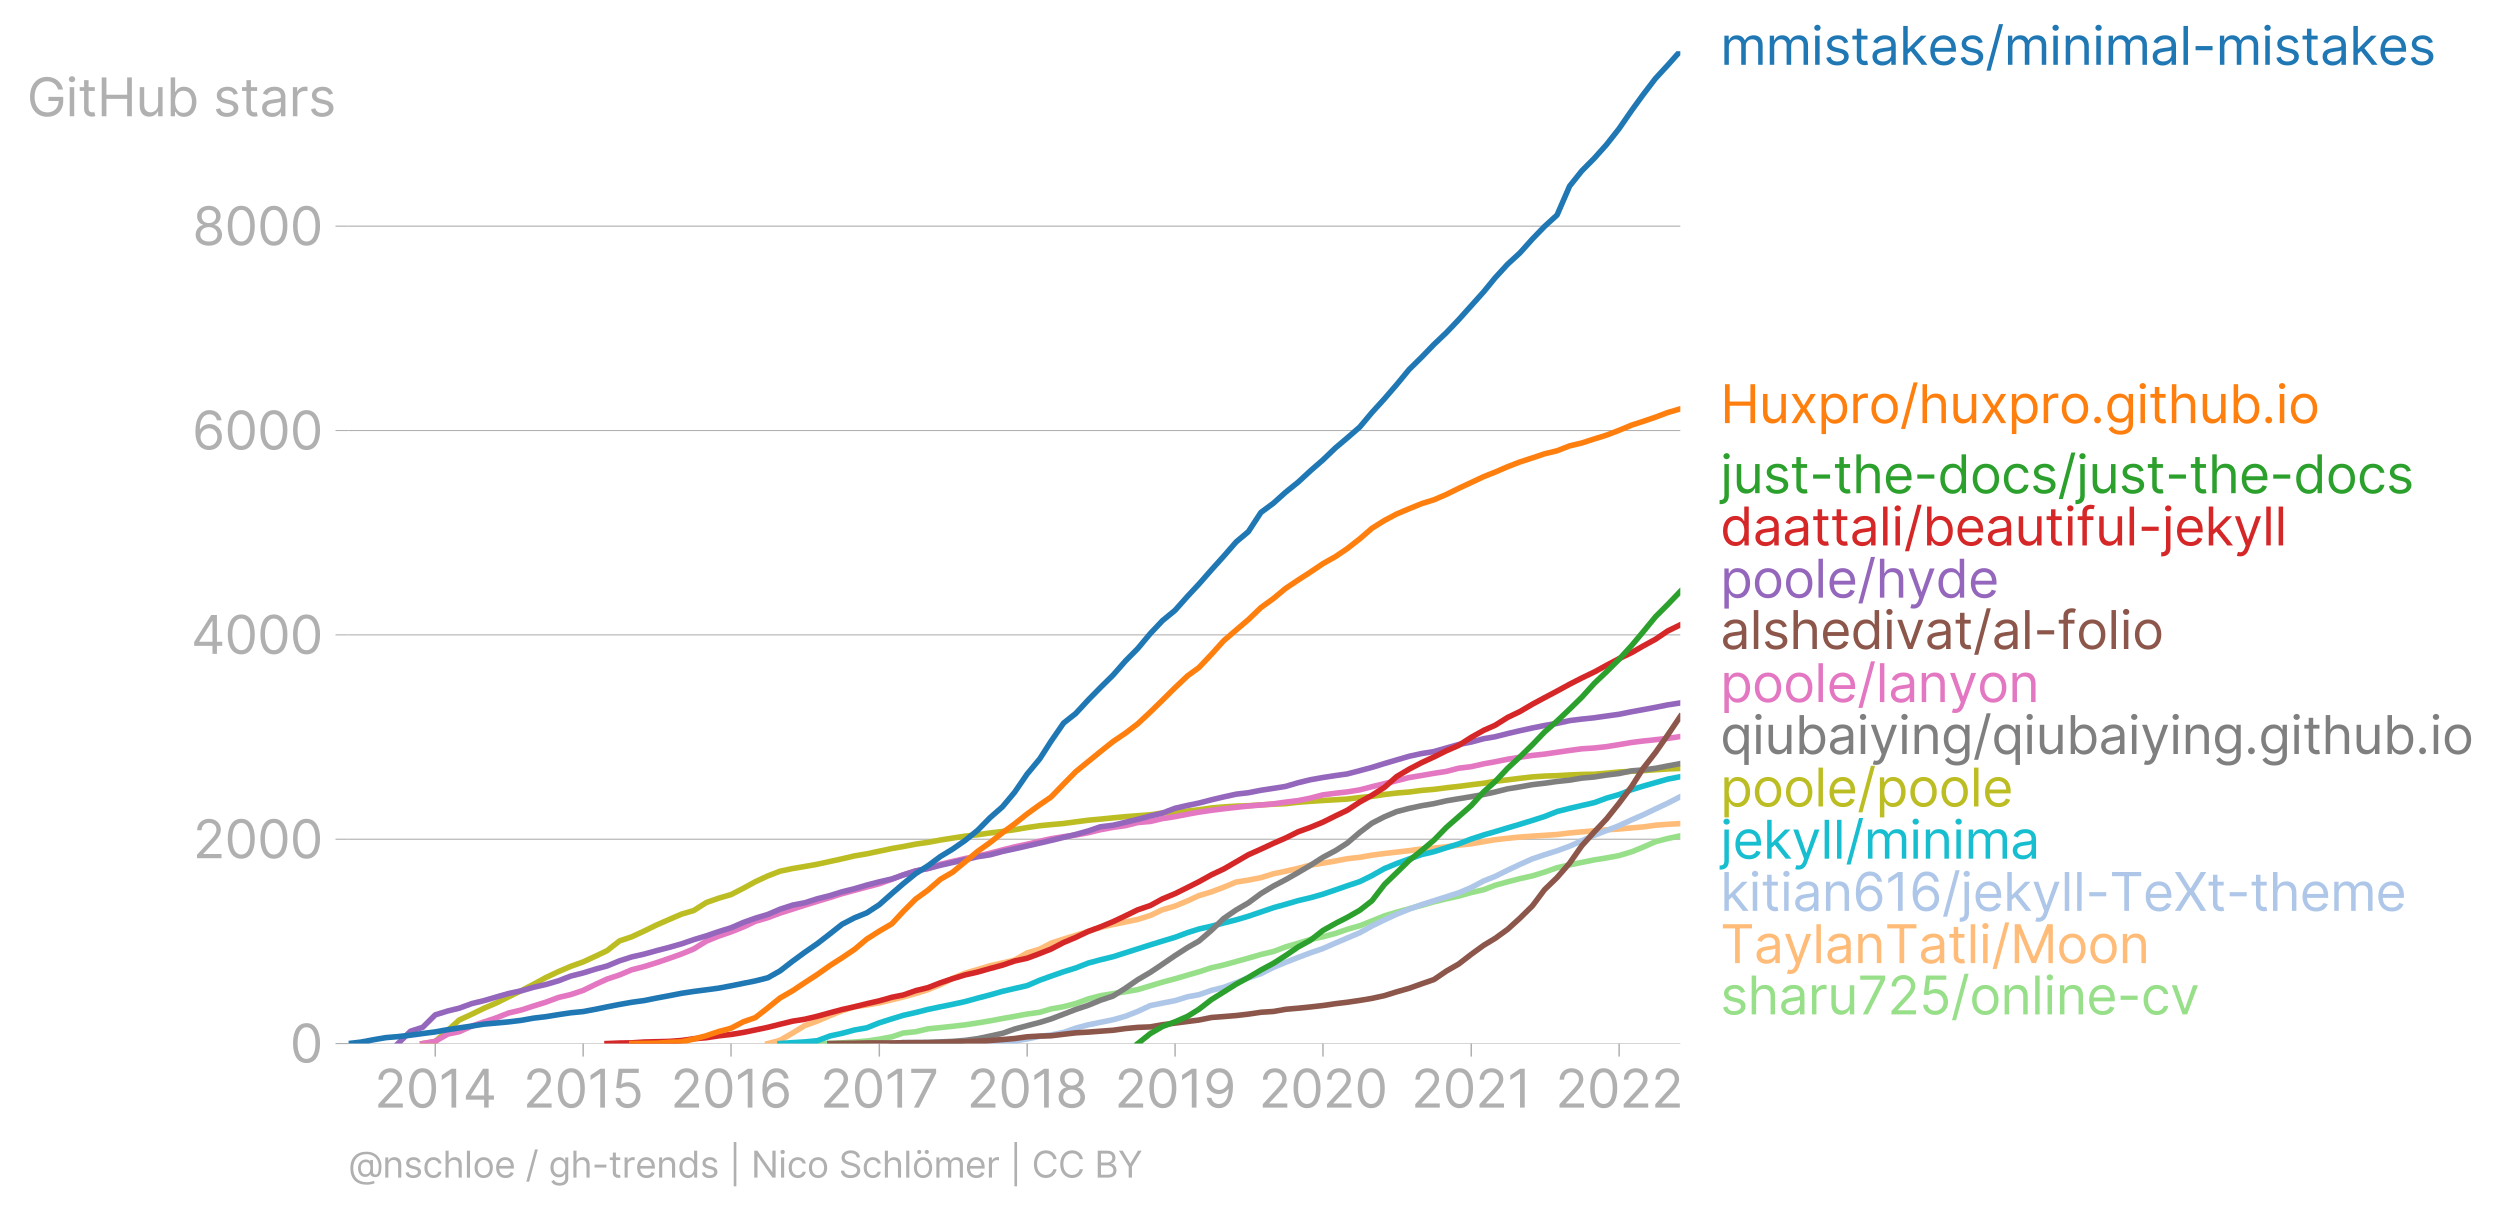 <svg xmlns:xlink="http://www.w3.org/1999/xlink" width="893.854" height="433.69" viewBox="0 0 670.391 325.268" xmlns="http://www.w3.org/2000/svg"><defs><style>*{stroke-linejoin:round;stroke-linecap:butt}</style></defs><g id="figure_1"><path d="M0 325.268h670.39V0H0v325.268z" style="fill:none" id="patch_1"/><g id="axes_1"><path d="M93.468 279.835h357.12V13.723H93.468v266.112z" style="fill:none" id="patch_2"/><g id="matplotlib.axis_1"><g id="xtick_1"><g id="line2d_1"><defs><path id="mb841c3d534" d="M0 0v3.5" style="stroke:#b0b0b0;stroke-width:.4"/></defs><use xlink:href="#mb841c3d534" x="116.719" y="279.835" style="fill:#b0b0b0;stroke:#b0b0b0;stroke-width:.4"/></g><g style="fill:#b0b0b0" transform="matrix(.14 0 0 -.14 100.362 297.018)" id="text_1"><defs><path id="Inter-Regular-32" d="M482 0h2936v500H1255v36l1045 1119c800 856 1036 1256 1036 1772 0 718-581 1291-1400 1291-815 0-1436-554-1436-1373h536c0 530 344 882 882 882 505 0 891-309 891-800 0-429-252-747-791-1336L482 409V0z" transform="scale(.016)"/><path id="Inter-Regular-30" d="M2000-64c1027 0 1618 871 1618 2391 0 1509-600 2391-1618 2391S382 3836 382 2327C382 807 973-64 2000-64zm0 500c-677 0-1073 680-1073 1891 0 1209 400 1900 1073 1900s1073-691 1073-1900c0-1211-396-1891-1073-1891z" transform="scale(.016)"/><path id="Inter-Regular-31" d="M2118 4655h-563L391 3882v-573l1136 755h28V0h563v4655z" transform="scale(.016)"/><path id="Inter-Regular-34" d="M373 955h2191V0h536v955h636v500h-636v3200h-682L373 1418V955zm2191 500H982v36l1545 2445h37V1455z" transform="scale(.016)"/></defs><use xlink:href="#Inter-Regular-32"/><use xlink:href="#Inter-Regular-30" x="60.511"/><use xlink:href="#Inter-Regular-31" x="123.011"/><use xlink:href="#Inter-Regular-34" x="169.46"/></g></g><g id="xtick_2"><use xlink:href="#mb841c3d534" x="156.375" y="279.835" style="fill:#b0b0b0;stroke:#b0b0b0;stroke-width:.4" id="line2d_2"/><g style="fill:#b0b0b0" transform="matrix(.14 0 0 -.14 140.256 297.018)" id="text_2"><defs><path id="Inter-Regular-35" d="M1936-64c887 0 1537 655 1537 1546 0 902-627 1563-1482 1563-314 0-618-111-809-263h-27l163 1373h1946v500H846L564 2364l527-64c193 139 523 239 809 236 593-4 1027-454 1027-1063 0-598-418-1037-991-1037-477 0-856 307-900 728H491C525 455 1136-64 1936-64z" transform="scale(.016)"/></defs><use xlink:href="#Inter-Regular-32"/><use xlink:href="#Inter-Regular-30" x="60.511"/><use xlink:href="#Inter-Regular-31" x="123.011"/><use xlink:href="#Inter-Regular-35" x="169.46"/></g></g><g id="xtick_3"><use xlink:href="#mb841c3d534" x="196.03" y="279.835" style="fill:#b0b0b0;stroke:#b0b0b0;stroke-width:.4" id="line2d_3"/><g style="fill:#b0b0b0" transform="matrix(.14 0 0 -.14 179.802 297.018)" id="text_3"><defs><path id="Inter-Regular-36" d="M2027-64c941-11 1555 698 1555 1564 0 900-666 1545-1464 1545-479 0-891-234-1145-618h-37c3 1134 444 1791 1164 1791 491 0 786-309 891-727h555c-114 723-664 1227-1446 1227-1048 0-1691-927-1691-2573C409 425 1264-55 2027-64zm0 500c-584 0-1011 498-1009 1055 3 557 450 1054 1028 1054 570 0 990-468 990-1045 0-591-438-1064-1009-1064z" transform="scale(.016)"/></defs><use xlink:href="#Inter-Regular-32"/><use xlink:href="#Inter-Regular-30" x="60.511"/><use xlink:href="#Inter-Regular-31" x="123.011"/><use xlink:href="#Inter-Regular-36" x="169.46"/></g></g><g id="xtick_4"><use xlink:href="#mb841c3d534" x="235.795" y="279.835" style="fill:#b0b0b0;stroke:#b0b0b0;stroke-width:.4" id="line2d_4"/><g style="fill:#b0b0b0" transform="matrix(.14 0 0 -.14 219.934 297.018)" id="text_4"><defs><path id="Inter-Regular-37" d="M627 0h591l2073 4127v528H309v-500h2400v-37L627 0z" transform="scale(.016)"/></defs><use xlink:href="#Inter-Regular-32"/><use xlink:href="#Inter-Regular-30" x="60.511"/><use xlink:href="#Inter-Regular-31" x="123.011"/><use xlink:href="#Inter-Regular-37" x="169.46"/></g></g><g id="xtick_5"><use xlink:href="#mb841c3d534" x="275.451" y="279.835" style="fill:#b0b0b0;stroke:#b0b0b0;stroke-width:.4" id="line2d_5"/><g style="fill:#b0b0b0" transform="matrix(.14 0 0 -.14 259.272 297.018)" id="text_5"><defs><path id="Inter-Regular-38" d="M1973-64c929 0 1577 544 1582 1300-5 589-398 1089-900 1182v27c436 114 722 541 727 1037-5 709-600 1236-1409 1236-818 0-1414-527-1409-1236-5-496 282-923 727-1037v-27c-511-93-905-593-900-1182C386 480 1034-64 1973-64zm0 500c-639 0-1032 328-1027 828-5 525 429 900 1027 900 588 0 1023-375 1027-900-4-500-398-828-1027-828zm0 2209c-509 0-868 319-864 800-4 473 341 782 864 782 513 0 859-309 863-782-4-481-363-800-863-800z" transform="scale(.016)"/></defs><use xlink:href="#Inter-Regular-32"/><use xlink:href="#Inter-Regular-30" x="60.511"/><use xlink:href="#Inter-Regular-31" x="123.011"/><use xlink:href="#Inter-Regular-38" x="169.46"/></g></g><g id="xtick_6"><use xlink:href="#mb841c3d534" x="315.107" y="279.835" style="fill:#b0b0b0;stroke:#b0b0b0;stroke-width:.4" id="line2d_6"/><g style="fill:#b0b0b0" transform="matrix(.14 0 0 -.14 298.879 297.018)" id="text_6"><defs><path id="Inter-Regular-39" d="M1964 4718c-946 12-1555-700-1555-1554 0-900 664-1546 1464-1546 482 0 891 237 1145 618h37c0-1145-446-1800-1164-1800-491 0-791 309-891 737H446C555 436 1109-64 1891-64c1045 0 1691 928 1691 2582 0 1709-855 2191-1618 2200zm0-500c582 0 1009-500 1009-1045 0-555-455-1055-1027-1055-573 0-991 464-991 1046 0 581 436 1054 1009 1054z" transform="scale(.016)"/></defs><use xlink:href="#Inter-Regular-32"/><use xlink:href="#Inter-Regular-30" x="60.511"/><use xlink:href="#Inter-Regular-31" x="123.011"/><use xlink:href="#Inter-Regular-39" x="169.46"/></g></g><g id="xtick_7"><use xlink:href="#mb841c3d534" x="354.763" y="279.835" style="fill:#b0b0b0;stroke:#b0b0b0;stroke-width:.4" id="line2d_7"/><g style="fill:#b0b0b0" transform="matrix(.14 0 0 -.14 337.54 297.018)" id="text_7"><use xlink:href="#Inter-Regular-32"/><use xlink:href="#Inter-Regular-30" x="60.511"/><use xlink:href="#Inter-Regular-32" x="123.011"/><use xlink:href="#Inter-Regular-30" x="183.523"/></g></g><g id="xtick_8"><use xlink:href="#mb841c3d534" x="394.527" y="279.835" style="fill:#b0b0b0;stroke:#b0b0b0;stroke-width:.4" id="line2d_8"/><g style="fill:#b0b0b0" transform="matrix(.14 0 0 -.14 378.428 297.018)" id="text_8"><use xlink:href="#Inter-Regular-32"/><use xlink:href="#Inter-Regular-30" x="60.511"/><use xlink:href="#Inter-Regular-32" x="123.011"/><use xlink:href="#Inter-Regular-31" x="183.523"/></g></g><g id="xtick_9"><use xlink:href="#mb841c3d534" x="434.183" y="279.835" style="fill:#b0b0b0;stroke:#b0b0b0;stroke-width:.4" id="line2d_9"/><g style="fill:#b0b0b0" transform="matrix(.14 0 0 -.14 417.1 297.018)" id="text_9"><use xlink:href="#Inter-Regular-32"/><use xlink:href="#Inter-Regular-30" x="60.511"/><use xlink:href="#Inter-Regular-32" x="123.011"/><use xlink:href="#Inter-Regular-32" x="183.523"/></g></g></g><g id="matplotlib.axis_2"><g id="ytick_1"><path d="M93.468 279.835h357.12" clip-path="url(#p7534ec1703)" style="fill:none;stroke:#b0b0b0;stroke-width:.3;stroke-linecap:square" id="line2d_10"/><g id="line2d_11"><defs><path id="m13ae765bb1" d="M0 0h-3.5" style="stroke:#b0b0b0;stroke-width:.3"/></defs><use xlink:href="#m13ae765bb1" x="93.468" y="279.835" style="fill:#b0b0b0;stroke:#b0b0b0;stroke-width:.3"/></g><use xlink:href="#Inter-Regular-30" style="fill:#b0b0b0" transform="matrix(.14 0 0 -.14 77.718 284.927)" id="text_10"/></g><g id="ytick_2"><path d="M93.468 225.04h357.12" clip-path="url(#p7534ec1703)" style="fill:none;stroke:#b0b0b0;stroke-width:.3;stroke-linecap:square" id="line2d_12"/><use xlink:href="#m13ae765bb1" x="93.468" y="225.04" style="fill:#b0b0b0;stroke:#b0b0b0;stroke-width:.3" id="line2d_13"/><g style="fill:#b0b0b0" transform="matrix(.14 0 0 -.14 51.746 230.132)" id="text_11"><use xlink:href="#Inter-Regular-32"/><use xlink:href="#Inter-Regular-30" x="60.511"/><use xlink:href="#Inter-Regular-30" x="123.011"/><use xlink:href="#Inter-Regular-30" x="185.511"/></g></g><g id="ytick_3"><path d="M93.468 170.245h357.12" clip-path="url(#p7534ec1703)" style="fill:none;stroke:#b0b0b0;stroke-width:.3;stroke-linecap:square" id="line2d_14"/><use xlink:href="#m13ae765bb1" x="93.468" y="170.245" style="fill:#b0b0b0;stroke:#b0b0b0;stroke-width:.3" id="line2d_15"/><g style="fill:#b0b0b0" transform="matrix(.14 0 0 -.14 51.23 175.336)" id="text_12"><use xlink:href="#Inter-Regular-34"/><use xlink:href="#Inter-Regular-30" x="64.205"/><use xlink:href="#Inter-Regular-30" x="126.705"/><use xlink:href="#Inter-Regular-30" x="189.205"/></g></g><g id="ytick_4"><path d="M93.468 115.45h357.12" clip-path="url(#p7534ec1703)" style="fill:none;stroke:#b0b0b0;stroke-width:.3;stroke-linecap:square" id="line2d_16"/><use xlink:href="#m13ae765bb1" x="93.468" y="115.45" style="fill:#b0b0b0;stroke:#b0b0b0;stroke-width:.3" id="line2d_17"/><g style="fill:#b0b0b0" transform="matrix(.14 0 0 -.14 51.488 120.541)" id="text_13"><use xlink:href="#Inter-Regular-36"/><use xlink:href="#Inter-Regular-30" x="62.358"/><use xlink:href="#Inter-Regular-30" x="124.858"/><use xlink:href="#Inter-Regular-30" x="187.358"/></g></g><g id="ytick_5"><path d="M93.468 60.655h357.12" clip-path="url(#p7534ec1703)" style="fill:none;stroke:#b0b0b0;stroke-width:.3;stroke-linecap:square" id="line2d_18"/><use xlink:href="#m13ae765bb1" x="93.468" y="60.655" style="fill:#b0b0b0;stroke:#b0b0b0;stroke-width:.3" id="line2d_19"/><g style="fill:#b0b0b0" transform="matrix(.14 0 0 -.14 51.587 65.746)" id="text_14"><use xlink:href="#Inter-Regular-38"/><use xlink:href="#Inter-Regular-30" x="61.648"/><use xlink:href="#Inter-Regular-30" x="124.148"/><use xlink:href="#Inter-Regular-30" x="186.648"/></g></g><g style="fill:#b0b0b0" transform="matrix(.14 0 0 -.14 7.2 31.18)" id="text_15"><defs><path id="Inter-Regular-47" d="M3746 3200h581c-172 900-927 1518-1909 1518-1193 0-2036-918-2036-2391C382 855 1218-64 2455-64c1109 0 1900 739 1900 1891v500H2582v-500h1227c-16-836-566-1363-1354-1363-864 0-1528 654-1528 1863s664 1864 1491 1864c673 0 1130-380 1328-991z" transform="scale(.016)"/><path id="Inter-Regular-69" d="M491 0h536v3491H491V0zm273 4073c209 0 382 163 382 363s-173 364-382 364-382-164-382-364 173-363 382-363z" transform="scale(.016)"/><path id="Inter-Regular-74" d="M2009 3491h-745v836H727v-836H200v-455h527V855c0-610 491-900 946-900 200 0 327 36 400 63l-109 482c-46-9-118-27-237-27-236 0-463 72-463 527v2036h745v455z" transform="scale(.016)"/><path id="Inter-Regular-48" d="M564 0h563v2082h2482V0h564v4655h-564V2582H1127v2073H564V0z" transform="scale(.016)"/><path id="Inter-Regular-75" d="M2691 1427c0-654-500-954-900-954-445 0-764 327-764 836v2182H491V1273C491 382 964-45 1618-45c528 0 873 281 1037 636h36V0h536v3491h-536V1427z" transform="scale(.016)"/><path id="Inter-Regular-62" d="M564 0h518v536h64c118-191 345-609 1018-609 872 0 1482 700 1482 1809 0 1100-610 1800-1491 1800-682 0-891-418-1009-600h-46v1719H564V0zm527 1745c0 782 345 1310 1000 1310 682 0 1018-573 1018-1310 0-745-345-1336-1018-1336-645 0-1000 546-1000 1336z" transform="scale(.016)"/><path id="Inter-Regular-73" d="M2964 2709c-168 496-546 827-1237 827-736 0-1281-418-1281-1009 0-482 286-804 927-954l582-137c352-81 518-250 518-491 0-300-318-545-818-545-439 0-714 189-809 564L336 836C461 243 950-73 1664-73c811 0 1363 443 1363 1046 0 486-304 793-927 945l-518 127c-414 103-600 241-600 510 0 300 318 518 745 518 469 0 662-259 755-500l482 136z" transform="scale(.016)"/><path id="Inter-Regular-61" d="M1518-82c609 0 928 327 1037 555h27V0h536v2300c0 1109-845 1236-1291 1236-527 0-1127-181-1400-818l509-182c119 255 398 528 910 528 493 0 736-262 736-709v-19c0-259-264-236-900-318-648-84-1355-227-1355-1027C327 309 855-82 1518-82zm82 482c-427 0-736 191-736 564 0 409 372 536 791 591 227 27 836 90 927 200v-491c0-437-346-864-982-864z" transform="scale(.016)"/><path id="Inter-Regular-72" d="M491 0h536v2209c0 473 373 818 882 818 143 0 291-27 327-36v545c-61 5-202 9-281 9-419 0-782-236-909-581h-37v527H491V0z" transform="scale(.016)"/></defs><use xlink:href="#Inter-Regular-47"/><use xlink:href="#Inter-Regular-69" x="74.29"/><use xlink:href="#Inter-Regular-74" x="98.011"/><use xlink:href="#Inter-Regular-48" x="134.375"/><use xlink:href="#Inter-Regular-75" x="208.381"/><use xlink:href="#Inter-Regular-62" x="266.477"/><use xlink:href="#Inter-Regular-20" x="328.551"/><use xlink:href="#Inter-Regular-73" x="356.676"/><use xlink:href="#Inter-Regular-74" x="408.949"/><use xlink:href="#Inter-Regular-61" x="445.313"/><use xlink:href="#Inter-Regular-72" x="501.705"/><use xlink:href="#Inter-Regular-73" x="538.921"/></g></g><path d="m219.172 279.835 3.368-.027 3.26-.165 3.368-.219 3.259-.274 3.368-.493 3.368-.63 3.042-1.014 3.368-.356 3.26-.767 3.368-.329 3.259-.356 3.368-.384 3.368-.52 3.26-.548 3.367-.63 3.26-.576 3.368-.63 3.368-.466 3.042-.904 3.368-.602 3.26-.85 3.367-1.233 3.26-.849 3.368-.575 3.368-.493 3.26-.576 3.367-1.013 3.26-.987 3.368-.904 3.368-.986 3.042-.877 3.368-1.096 3.26-.74 3.367-.931 3.26-.904 3.368-.987 3.368-.794 3.26-1.233 3.367-.986 3.26-1.014 3.368-.712 3.368-.904 3.15-1.096 3.368-.96 3.26-1.287 3.368-1.37 3.26-.986 3.367-.932 3.368-.904 3.26-.931 3.368-.822 3.259-.712 3.368-.96 3.368-.767 3.042-1.178 3.368-.931 3.26-.85 3.368-.74 3.259-1.013 3.368-1.178 3.368-.767 3.26-.658 3.367-.685 3.26-.52 3.368-.63 3.368-1.014 3.042-1.233 3.368-1.48 3.26-.849 3.367-.712" clip-path="url(#p7534ec1703)" style="fill:none;stroke:#98df8a;stroke-width:1.5;stroke-linecap:square" id="line2d_20"/><path d="m205.917 279.835 3.26-.877 3.368-1.945 3.259-2 3.368-1.205 3.368-1.452 3.26-1.315 3.368-1.096 3.259-.439 3.368-.602 3.368-.795 3.042-.767 3.368-.932 3.26-1.013 3.368-1.398 3.259-1.643 3.368-1.398 3.368-.986 3.26-.986 3.367-.768 3.26-.767 3.368-1.917 3.368-1.014 3.042-1.59 3.368-1.123 3.26-.986 3.367-1.068 3.26-1.096 3.368-.74 3.368-.712 3.26-.658 3.367-1.068 3.26-1.535 3.368-.986 3.368-1.397 3.042-1.397 3.368-1.014 3.26-1.233 3.367-1.397 3.26-.52 3.368-.658 3.368-1.042 3.26-.684 3.367-.768 3.26-.876 3.368-.52 3.368-.576 3.15-.603 3.368-.384 3.26-.575 3.368-.438 3.26-.384 3.367-.383 3.368-.466 3.26-.22 3.368-.355 3.259-.439 3.368-.356 3.368-.575 3.042-.52 3.368-.384 3.26-.33 3.368-.246 3.259-.219 3.368-.22 3.368-.41 3.26-.302 3.367-.273 3.26-.274 3.368-.22 3.368-.301 3.042-.247 3.368-.465 3.26-.247 3.367-.192" clip-path="url(#p7534ec1703)" style="fill:none;stroke:#ffbb78;stroke-width:1.5;stroke-linecap:square" id="line2d_21"/><path d="m265.455 279.835 3.368-.356 3.26-.329 3.368-.548 3.368-.712 3.042-.356 3.368-.685 3.26-1.15 3.367-.905 3.26-.658 3.368-.684 3.368-.96 3.26-1.287 3.367-1.562 3.26-.657 3.368-.658 3.368-1.04 3.042-.549 3.368-1.178 3.26-.795 3.367-1.26 3.26-1.287 3.368-1.124 3.368-1.698 3.26-1.343 3.367-1.315 3.26-1.233 3.368-1.15 3.368-1.48 3.15-1.343 3.368-1.424 3.26-1.808 3.368-1.644 3.26-1.507 3.367-1.37 3.368-1.205 3.26-1.042 3.368-1.068 3.259-1.041 3.368-1.425 3.368-1.78 3.042-1.206 3.368-1.671 3.26-1.535 3.368-1.507 3.259-1.095 3.368-1.069 3.368-1.233 3.26-1.452 3.367-1.48 3.26-1.26 3.368-1.315 3.368-1.561 3.042-1.315 3.368-1.617 3.26-1.534 3.367-1.726" clip-path="url(#p7534ec1703)" style="fill:none;stroke:#aec7e8;stroke-width:1.5;stroke-linecap:square" id="line2d_22"/><g style="fill:#1f77b4" transform="matrix(.14 0 0 -.14 461.302 17.383)" id="text_16"><defs><path id="Inter-Regular-6d" d="M491 0h536v2182c0 511 373 873 791 873 407 0 691-266 691-664V0h546v2273c0 450 281 782 772 782 382 0 709-203 709-719V0h537v2336c0 821-441 1200-1064 1200-500 0-866-229-1045-591h-37c-172 373-477 591-936 591-455 0-791-218-936-591h-46v546H491V0z" transform="scale(.016)"/><path id="Inter-Regular-6b" d="M491 0h536v1307l375 348L2709 0h682L1807 2000l1475 1491h-664L1091 1936h-64v2719H491V0z" transform="scale(.016)"/><path id="Inter-Regular-65" d="M1955-73c709 0 1227 355 1391 882l-519 146c-136-364-452-546-872-546-630 0-1064 407-1089 1155h2534v227c0 1300-773 1745-1500 1745-945 0-1573-745-1573-1818S946-73 1955-73zM866 2027c36 543 420 1028 1034 1028 582 0 955-437 955-1028H866z" transform="scale(.016)"/><path id="Inter-Regular-2f" d="M2136 4873h-490L146-700h490l1500 5573z" transform="scale(.016)"/><path id="Inter-Regular-6e" d="M1027 2100c0 609 378 955 891 955 498 0 800-325 800-873V0h537v2218c0 891-475 1318-1182 1318-527 0-855-236-1018-591h-46v546H491V0h536v2100z" transform="scale(.016)"/><path id="Inter-Regular-6c" d="M1027 4655H491V0h536v4655z" transform="scale(.016)"/><path id="Inter-Regular-2d" d="M2491 2245H455v-500h2036v500z" transform="scale(.016)"/></defs><use xlink:href="#Inter-Regular-6d"/><use xlink:href="#Inter-Regular-6d" x="86.932"/><use xlink:href="#Inter-Regular-69" x="173.864"/><use xlink:href="#Inter-Regular-73" x="197.585"/><use xlink:href="#Inter-Regular-74" x="249.858"/><use xlink:href="#Inter-Regular-61" x="286.222"/><use xlink:href="#Inter-Regular-6b" x="342.614"/><use xlink:href="#Inter-Regular-65" x="397.017"/><use xlink:href="#Inter-Regular-73" x="455.256"/><use xlink:href="#Inter-Regular-2f" x="507.529"/><use xlink:href="#Inter-Regular-6d" x="543.182"/><use xlink:href="#Inter-Regular-69" x="630.114"/><use xlink:href="#Inter-Regular-6e" x="653.835"/><use xlink:href="#Inter-Regular-69" x="712.358"/><use xlink:href="#Inter-Regular-6d" x="736.08"/><use xlink:href="#Inter-Regular-61" x="823.012"/><use xlink:href="#Inter-Regular-6c" x="879.404"/><use xlink:href="#Inter-Regular-2d" x="903.125"/><use xlink:href="#Inter-Regular-6d" x="949.148"/><use xlink:href="#Inter-Regular-69" x="1036.08"/><use xlink:href="#Inter-Regular-73" x="1059.801"/><use xlink:href="#Inter-Regular-74" x="1112.074"/><use xlink:href="#Inter-Regular-61" x="1148.438"/><use xlink:href="#Inter-Regular-6b" x="1204.83"/><use xlink:href="#Inter-Regular-65" x="1259.233"/><use xlink:href="#Inter-Regular-73" x="1317.472"/></g><g style="fill:#ff7f0e" transform="matrix(.14 0 0 -.14 461.302 113.46)" id="text_17"><defs><path id="Inter-Regular-78" d="M891 3491H273l1109-1746L273 0h618l836 1355L2564 0h618L2055 1745l1127 1746h-618l-837-1427-836 1427z" transform="scale(.016)"/><path id="Inter-Regular-70" d="M491-1309h536V536h46c118-191 345-609 1018-609 873 0 1482 700 1482 1809 0 1100-609 1800-1491 1800-682 0-891-418-1009-600h-64v555H491v-4800zm527 3054c0 782 346 1310 1000 1310 682 0 1018-573 1018-1310 0-745-345-1336-1018-1336-645 0-1000 546-1000 1336z" transform="scale(.016)"/><path id="Inter-Regular-6f" d="M1909-73c946 0 1582 718 1582 1800 0 1091-636 1809-1582 1809-945 0-1582-718-1582-1809C327 645 964-73 1909-73zm0 482c-718 0-1045 618-1045 1318s327 1328 1045 1328 1046-628 1046-1328S2627 409 1909 409z" transform="scale(.016)"/><path id="Inter-Regular-68" d="M1027 2100c0 609 389 955 919 955 504 0 809-319 809-873V0h536v2218c0 898-477 1318-1191 1318-550 0-864-229-1027-591h-46v1710H491V0h536v2100z" transform="scale(.016)"/><path id="Inter-Regular-2e" d="M882-36c225 0 409 184 409 409s-184 409-409 409-409-184-409-409S657-36 882-36z" transform="scale(.016)"/><path id="Inter-Regular-67" d="M1900-1382c836 0 1509 382 1509 1282v3591h-518v-555h-55c-118 182-336 600-1018 600-882 0-1491-700-1491-1772C327 673 964 55 1809 55c682 0 900 400 1018 590h46V-64c0-581-409-845-973-845-634 0-857 334-1000 527L473-682c218-366 648-700 1427-700zm-18 1918c-673 0-1018 509-1018 1237 0 709 336 1282 1018 1282 654 0 1000-528 1000-1282 0-773-355-1237-1000-1237z" transform="scale(.016)"/></defs><use xlink:href="#Inter-Regular-48"/><use xlink:href="#Inter-Regular-75" x="74.006"/><use xlink:href="#Inter-Regular-78" x="132.102"/><use xlink:href="#Inter-Regular-70" x="186.08"/><use xlink:href="#Inter-Regular-72" x="247.017"/><use xlink:href="#Inter-Regular-6f" x="284.233"/><use xlink:href="#Inter-Regular-2f" x="343.892"/><use xlink:href="#Inter-Regular-68" x="379.546"/><use xlink:href="#Inter-Regular-75" x="438.636"/><use xlink:href="#Inter-Regular-78" x="496.733"/><use xlink:href="#Inter-Regular-70" x="550.71"/><use xlink:href="#Inter-Regular-72" x="611.648"/><use xlink:href="#Inter-Regular-6f" x="648.864"/><use xlink:href="#Inter-Regular-2e" x="708.523"/><use xlink:href="#Inter-Regular-67" x="736.08"/><use xlink:href="#Inter-Regular-69" x="797.017"/><use xlink:href="#Inter-Regular-74" x="820.739"/><use xlink:href="#Inter-Regular-68" x="857.102"/><use xlink:href="#Inter-Regular-75" x="916.193"/><use xlink:href="#Inter-Regular-62" x="974.29"/><use xlink:href="#Inter-Regular-2e" x="1036.364"/><use xlink:href="#Inter-Regular-69" x="1063.921"/><use xlink:href="#Inter-Regular-6f" x="1087.642"/></g><g style="fill:#2ca02c" transform="matrix(.14 0 0 -.14 461.302 132.263)" id="text_18"><defs><path id="Inter-Regular-6a" d="M491 3491V-255c0-354-145-554-473-554H-82v-500H27c673 0 1000 409 1000 1054v3746H491zm264 582c209 0 381 163 381 363s-172 364-381 364-382-164-382-364 173-363 382-363z" transform="scale(.016)"/><path id="Inter-Regular-64" d="M1809-73c673 0 900 418 1018 609h64V0h518v4655h-536V2936h-46c-118 182-327 600-1009 600-882 0-1491-700-1491-1800C327 627 936-73 1809-73zm73 482c-673 0-1018 591-1018 1336 0 737 336 1310 1018 1310 654 0 1000-528 1000-1310 0-790-355-1336-1000-1336z" transform="scale(.016)"/><path id="Inter-Regular-63" d="M1909-73c773 0 1282 473 1373 1091h-536c-100-382-419-609-837-609-636 0-1045 527-1045 1336 0 791 418 1310 1045 1310 473 0 755-291 837-610h536c-91 655-646 1091-1382 1091-945 0-1573-745-1573-1809C327 682 927-73 1909-73z" transform="scale(.016)"/></defs><use xlink:href="#Inter-Regular-6a"/><use xlink:href="#Inter-Regular-75" x="23.722"/><use xlink:href="#Inter-Regular-73" x="81.818"/><use xlink:href="#Inter-Regular-74" x="134.091"/><use xlink:href="#Inter-Regular-2d" x="170.455"/><use xlink:href="#Inter-Regular-74" x="216.477"/><use xlink:href="#Inter-Regular-68" x="252.841"/><use xlink:href="#Inter-Regular-65" x="311.932"/><use xlink:href="#Inter-Regular-2d" x="370.171"/><use xlink:href="#Inter-Regular-64" x="416.193"/><use xlink:href="#Inter-Regular-6f" x="478.267"/><use xlink:href="#Inter-Regular-63" x="537.926"/><use xlink:href="#Inter-Regular-73" x="593.75"/><use xlink:href="#Inter-Regular-2f" x="646.023"/><use xlink:href="#Inter-Regular-6a" x="681.676"/><use xlink:href="#Inter-Regular-75" x="705.398"/><use xlink:href="#Inter-Regular-73" x="763.494"/><use xlink:href="#Inter-Regular-74" x="815.767"/><use xlink:href="#Inter-Regular-2d" x="852.131"/><use xlink:href="#Inter-Regular-74" x="898.154"/><use xlink:href="#Inter-Regular-68" x="934.517"/><use xlink:href="#Inter-Regular-65" x="993.608"/><use xlink:href="#Inter-Regular-2d" x="1051.847"/><use xlink:href="#Inter-Regular-64" x="1097.87"/><use xlink:href="#Inter-Regular-6f" x="1159.943"/><use xlink:href="#Inter-Regular-63" x="1219.603"/><use xlink:href="#Inter-Regular-73" x="1275.426"/></g><g style="fill:#d62728" transform="matrix(.14 0 0 -.14 461.302 146.263)" id="text_19"><defs><path id="Inter-Regular-66" d="M2046 3491h-782v354c0 346 145 528 500 528 154 0 245-37 300-55l154 464c-82 36-245 91-509 91-500 0-982-300-982-900v-482H164v-455h563V0h537v3036h782v455z" transform="scale(.016)"/><path id="Inter-Regular-79" d="M836-1309c485 0 825 257 1028 800l1482 4000h-582L1800 709h-36L800 3491H218L1509-18l-100-273c-195-532-436-582-827-482l-136-472c54-28 209-64 390-64z" transform="scale(.016)"/></defs><use xlink:href="#Inter-Regular-64"/><use xlink:href="#Inter-Regular-61" x="62.074"/><use xlink:href="#Inter-Regular-61" x="118.466"/><use xlink:href="#Inter-Regular-74" x="174.858"/><use xlink:href="#Inter-Regular-74" x="211.222"/><use xlink:href="#Inter-Regular-61" x="247.585"/><use xlink:href="#Inter-Regular-6c" x="303.977"/><use xlink:href="#Inter-Regular-69" x="327.699"/><use xlink:href="#Inter-Regular-2f" x="351.421"/><use xlink:href="#Inter-Regular-62" x="387.074"/><use xlink:href="#Inter-Regular-65" x="449.148"/><use xlink:href="#Inter-Regular-61" x="507.386"/><use xlink:href="#Inter-Regular-75" x="563.779"/><use xlink:href="#Inter-Regular-74" x="621.875"/><use xlink:href="#Inter-Regular-69" x="658.239"/><use xlink:href="#Inter-Regular-66" x="681.96"/><use xlink:href="#Inter-Regular-75" x="718.04"/><use xlink:href="#Inter-Regular-6c" x="776.137"/><use xlink:href="#Inter-Regular-2d" x="799.858"/><use xlink:href="#Inter-Regular-6a" x="845.881"/><use xlink:href="#Inter-Regular-65" x="869.602"/><use xlink:href="#Inter-Regular-6b" x="927.841"/><use xlink:href="#Inter-Regular-79" x="982.244"/><use xlink:href="#Inter-Regular-6c" x="1037.926"/><use xlink:href="#Inter-Regular-6c" x="1061.648"/></g><g style="fill:#9467bd" transform="matrix(.14 0 0 -.14 461.302 160.263)" id="text_20"><use xlink:href="#Inter-Regular-70"/><use xlink:href="#Inter-Regular-6f" x="60.938"/><use xlink:href="#Inter-Regular-6f" x="120.597"/><use xlink:href="#Inter-Regular-6c" x="180.256"/><use xlink:href="#Inter-Regular-65" x="203.977"/><use xlink:href="#Inter-Regular-2f" x="262.216"/><use xlink:href="#Inter-Regular-68" x="297.869"/><use xlink:href="#Inter-Regular-79" x="356.96"/><use xlink:href="#Inter-Regular-64" x="412.642"/><use xlink:href="#Inter-Regular-65" x="474.716"/></g><g style="fill:#8c564b" transform="matrix(.14 0 0 -.14 461.302 174.025)" id="text_21"><defs><path id="Inter-Regular-76" d="M3346 3491h-582L1800 709h-36L800 3491H218L1509 0h546l1291 3491z" transform="scale(.016)"/></defs><use xlink:href="#Inter-Regular-61"/><use xlink:href="#Inter-Regular-6c" x="56.392"/><use xlink:href="#Inter-Regular-73" x="80.114"/><use xlink:href="#Inter-Regular-68" x="132.386"/><use xlink:href="#Inter-Regular-65" x="191.477"/><use xlink:href="#Inter-Regular-64" x="249.716"/><use xlink:href="#Inter-Regular-69" x="311.79"/><use xlink:href="#Inter-Regular-76" x="335.511"/><use xlink:href="#Inter-Regular-61" x="391.193"/><use xlink:href="#Inter-Regular-74" x="447.585"/><use xlink:href="#Inter-Regular-2f" x="483.949"/><use xlink:href="#Inter-Regular-61" x="519.602"/><use xlink:href="#Inter-Regular-6c" x="575.994"/><use xlink:href="#Inter-Regular-2d" x="599.716"/><use xlink:href="#Inter-Regular-66" x="645.739"/><use xlink:href="#Inter-Regular-6f" x="681.818"/><use xlink:href="#Inter-Regular-6c" x="741.477"/><use xlink:href="#Inter-Regular-69" x="765.199"/><use xlink:href="#Inter-Regular-6f" x="788.921"/></g><g style="fill:#e377c2" transform="matrix(.14 0 0 -.14 461.302 188.263)" id="text_22"><use xlink:href="#Inter-Regular-70"/><use xlink:href="#Inter-Regular-6f" x="60.938"/><use xlink:href="#Inter-Regular-6f" x="120.597"/><use xlink:href="#Inter-Regular-6c" x="180.256"/><use xlink:href="#Inter-Regular-65" x="203.977"/><use xlink:href="#Inter-Regular-2f" x="262.216"/><use xlink:href="#Inter-Regular-6c" x="297.869"/><use xlink:href="#Inter-Regular-61" x="321.591"/><use xlink:href="#Inter-Regular-6e" x="377.983"/><use xlink:href="#Inter-Regular-79" x="436.506"/><use xlink:href="#Inter-Regular-6f" x="492.188"/><use xlink:href="#Inter-Regular-6e" x="551.847"/></g><g style="fill:#7f7f7f" transform="matrix(.14 0 0 -.14 461.302 202.183)" id="text_23"><defs><path id="Inter-Regular-71" d="M2873-1309h536v4800h-518v-555h-64c-118 182-327 600-1009 600-882 0-1491-700-1491-1800C327 627 936-73 1809-73c673 0 900 418 1018 609h46v-1845zM1882 409c-673 0-1018 591-1018 1336 0 737 336 1310 1018 1310 654 0 1000-528 1000-1310 0-790-355-1336-1000-1336z" transform="scale(.016)"/></defs><use xlink:href="#Inter-Regular-71"/><use xlink:href="#Inter-Regular-69" x="60.938"/><use xlink:href="#Inter-Regular-75" x="84.659"/><use xlink:href="#Inter-Regular-62" x="142.756"/><use xlink:href="#Inter-Regular-61" x="204.83"/><use xlink:href="#Inter-Regular-69" x="261.222"/><use xlink:href="#Inter-Regular-79" x="284.943"/><use xlink:href="#Inter-Regular-69" x="340.625"/><use xlink:href="#Inter-Regular-6e" x="364.347"/><use xlink:href="#Inter-Regular-67" x="422.869"/><use xlink:href="#Inter-Regular-2f" x="483.807"/><use xlink:href="#Inter-Regular-71" x="519.46"/><use xlink:href="#Inter-Regular-69" x="580.398"/><use xlink:href="#Inter-Regular-75" x="604.119"/><use xlink:href="#Inter-Regular-62" x="662.216"/><use xlink:href="#Inter-Regular-61" x="724.29"/><use xlink:href="#Inter-Regular-69" x="780.682"/><use xlink:href="#Inter-Regular-79" x="804.404"/><use xlink:href="#Inter-Regular-69" x="860.085"/><use xlink:href="#Inter-Regular-6e" x="883.807"/><use xlink:href="#Inter-Regular-67" x="942.33"/><use xlink:href="#Inter-Regular-2e" x="1003.267"/><use xlink:href="#Inter-Regular-67" x="1030.824"/><use xlink:href="#Inter-Regular-69" x="1091.762"/><use xlink:href="#Inter-Regular-74" x="1115.483"/><use xlink:href="#Inter-Regular-68" x="1151.847"/><use xlink:href="#Inter-Regular-75" x="1210.938"/><use xlink:href="#Inter-Regular-62" x="1269.034"/><use xlink:href="#Inter-Regular-2e" x="1331.108"/><use xlink:href="#Inter-Regular-69" x="1358.665"/><use xlink:href="#Inter-Regular-6f" x="1382.387"/></g><g style="fill:#bcbd22" transform="matrix(.14 0 0 -.14 461.302 216.263)" id="text_24"><use xlink:href="#Inter-Regular-70"/><use xlink:href="#Inter-Regular-6f" x="60.938"/><use xlink:href="#Inter-Regular-6f" x="120.597"/><use xlink:href="#Inter-Regular-6c" x="180.256"/><use xlink:href="#Inter-Regular-65" x="203.977"/><use xlink:href="#Inter-Regular-2f" x="262.216"/><use xlink:href="#Inter-Regular-70" x="297.869"/><use xlink:href="#Inter-Regular-6f" x="358.807"/><use xlink:href="#Inter-Regular-6f" x="418.466"/><use xlink:href="#Inter-Regular-6c" x="478.125"/><use xlink:href="#Inter-Regular-65" x="501.847"/></g><g style="fill:#17becf" transform="matrix(.14 0 0 -.14 461.302 230.263)" id="text_25"><use xlink:href="#Inter-Regular-6a"/><use xlink:href="#Inter-Regular-65" x="23.722"/><use xlink:href="#Inter-Regular-6b" x="81.96"/><use xlink:href="#Inter-Regular-79" x="136.364"/><use xlink:href="#Inter-Regular-6c" x="192.045"/><use xlink:href="#Inter-Regular-6c" x="215.767"/><use xlink:href="#Inter-Regular-2f" x="239.489"/><use xlink:href="#Inter-Regular-6d" x="275.142"/><use xlink:href="#Inter-Regular-69" x="362.074"/><use xlink:href="#Inter-Regular-6e" x="385.795"/><use xlink:href="#Inter-Regular-69" x="444.318"/><use xlink:href="#Inter-Regular-6d" x="468.04"/><use xlink:href="#Inter-Regular-61" x="554.972"/></g><g style="fill:#aec7e8" transform="matrix(.14 0 0 -.14 461.302 244.263)" id="text_26"><defs><path id="Inter-Regular-54" d="M309 4155h1464V0h563v4155h1464v500H309v-500z" transform="scale(.016)"/><path id="Inter-Regular-58" d="M836 4655H173l1500-2328L173 0h663l1200 1900h37L3273 0h663L2473 2327l1463 2328h-663L2073 2718h-37L836 4655z" transform="scale(.016)"/></defs><use xlink:href="#Inter-Regular-6b"/><use xlink:href="#Inter-Regular-69" x="54.403"/><use xlink:href="#Inter-Regular-74" x="78.125"/><use xlink:href="#Inter-Regular-69" x="114.489"/><use xlink:href="#Inter-Regular-61" x="138.21"/><use xlink:href="#Inter-Regular-6e" x="194.602"/><use xlink:href="#Inter-Regular-36" x="253.125"/><use xlink:href="#Inter-Regular-31" x="315.483"/><use xlink:href="#Inter-Regular-36" x="361.932"/><use xlink:href="#Inter-Regular-2f" x="424.29"/><use xlink:href="#Inter-Regular-6a" x="459.943"/><use xlink:href="#Inter-Regular-65" x="483.665"/><use xlink:href="#Inter-Regular-6b" x="541.903"/><use xlink:href="#Inter-Regular-79" x="596.307"/><use xlink:href="#Inter-Regular-6c" x="651.989"/><use xlink:href="#Inter-Regular-6c" x="675.71"/><use xlink:href="#Inter-Regular-2d" x="699.432"/><use xlink:href="#Inter-Regular-54" x="745.455"/><use xlink:href="#Inter-Regular-65" x="809.659"/><use xlink:href="#Inter-Regular-58" x="867.898"/><use xlink:href="#Inter-Regular-74" x="932.102"/><use xlink:href="#Inter-Regular-2d" x="968.466"/><use xlink:href="#Inter-Regular-74" x="1014.489"/><use xlink:href="#Inter-Regular-68" x="1050.852"/><use xlink:href="#Inter-Regular-65" x="1109.943"/><use xlink:href="#Inter-Regular-6d" x="1168.182"/><use xlink:href="#Inter-Regular-65" x="1255.114"/></g><g style="fill:#ffbb78" transform="matrix(.14 0 0 -.14 461.302 258.263)" id="text_27"><defs><path id="Inter-Regular-4d" d="M564 4655V0h527v3536h45L2591 0h509l1455 3536h45V0h527v4655h-672L2873 791h-55L1236 4655H564z" transform="scale(.016)"/></defs><use xlink:href="#Inter-Regular-54"/><use xlink:href="#Inter-Regular-61" x="64.205"/><use xlink:href="#Inter-Regular-79" x="120.597"/><use xlink:href="#Inter-Regular-6c" x="176.278"/><use xlink:href="#Inter-Regular-61" x="200"/><use xlink:href="#Inter-Regular-6e" x="256.392"/><use xlink:href="#Inter-Regular-54" x="314.915"/><use xlink:href="#Inter-Regular-61" x="379.119"/><use xlink:href="#Inter-Regular-74" x="435.511"/><use xlink:href="#Inter-Regular-6c" x="471.875"/><use xlink:href="#Inter-Regular-69" x="495.597"/><use xlink:href="#Inter-Regular-2f" x="519.318"/><use xlink:href="#Inter-Regular-4d" x="554.972"/><use xlink:href="#Inter-Regular-6f" x="643.892"/><use xlink:href="#Inter-Regular-6f" x="703.551"/><use xlink:href="#Inter-Regular-6e" x="763.21"/></g><g style="fill:#98df8a" transform="matrix(.14 0 0 -.14 461.302 272.025)" id="text_28"><use xlink:href="#Inter-Regular-73"/><use xlink:href="#Inter-Regular-68" x="52.273"/><use xlink:href="#Inter-Regular-61" x="111.364"/><use xlink:href="#Inter-Regular-72" x="167.756"/><use xlink:href="#Inter-Regular-75" x="204.972"/><use xlink:href="#Inter-Regular-37" x="263.068"/><use xlink:href="#Inter-Regular-32" x="320.171"/><use xlink:href="#Inter-Regular-35" x="380.682"/><use xlink:href="#Inter-Regular-2f" x="441.477"/><use xlink:href="#Inter-Regular-6f" x="477.131"/><use xlink:href="#Inter-Regular-6e" x="536.79"/><use xlink:href="#Inter-Regular-6c" x="595.313"/><use xlink:href="#Inter-Regular-69" x="619.034"/><use xlink:href="#Inter-Regular-6e" x="642.756"/><use xlink:href="#Inter-Regular-65" x="701.279"/><use xlink:href="#Inter-Regular-2d" x="759.517"/><use xlink:href="#Inter-Regular-63" x="805.54"/><use xlink:href="#Inter-Regular-76" x="861.364"/></g><g style="fill:#b0b0b0" transform="matrix(.097 0 0 -.097 93.468 315.79)" id="text_29"><defs><path id="Inter-Regular-40" d="M3173-1227c463 0 1054 136 1336 254l-127 418c-164-54-691-236-1191-236C1636-791 809 82 809 1627c0 1518 846 2428 2273 2428 1445 0 2127-1019 2127-2037 0-1036-109-1500-573-1500-272 0-418 227-418 482v2055h-482v-255h-27c-63 200-418 373-873 327-681-72-1200-636-1200-1454 0-864 410-1528 1200-1555 519-18 791 237 900 500h28c54-391 545-527 863-527 964 0 1055 1036 1055 1918 0 1246-873 2473-2573 2473-1754 0-2800-1064-2800-2837 0-1836 1009-2872 2864-2872zM2909 582c-591 0-800 536-800 1118 0 527 300 982 818 982 546 0 837-218 837-982 0-755-246-1118-855-1118z" transform="scale(.016)"/><path id="Inter-Regular-7c" d="M1273 6155H818v-7655h455v7655z" transform="scale(.016)"/><path id="Inter-Regular-4e" d="M4255 4655h-555V991h-45L1109 4655H564V0h563v3655h46L3709 0h546v4655z" transform="scale(.016)"/><path id="Inter-Regular-53" d="M3109 3491h546c-25 702-673 1227-1573 1227-891 0-1591-518-1591-1300 0-627 455-1000 1182-1209l573-164c490-136 927-309 927-772 0-509-491-846-1137-846-554 0-1045 246-1090 773H364C418 436 1036-82 2036-82c1073 0 1682 591 1682 1346 0 872-827 1154-1309 1281l-473 128c-345 91-900 272-900 772 0 446 410 773 1028 773 563 0 991-268 1045-727z" transform="scale(.016)"/><path id="Inter-Regular-f6" d="M1909-73c946 0 1582 718 1582 1800 0 1091-636 1809-1582 1809-945 0-1582-718-1582-1809C327 645 964-73 1909-73zm0 482c-718 0-1045 618-1045 1318s327 1328 1045 1328 1046-628 1046-1328S2627 409 1909 409zm-654 3664c209 0 363 172 363 363 0 209-154 364-363 364-191 0-364-155-364-364 0-191 173-363 364-363zm1309 0c209 0 363 172 363 363 0 209-154 364-363 364-191 0-364-155-364-364 0-191 173-363 364-363z" transform="scale(.016)"/><path id="Inter-Regular-43" d="M4309 3200c-173 955-936 1518-1873 1518-1190 0-2054-918-2054-2391C382 855 1246-64 2436-64c937 0 1700 564 1873 1519h-563c-137-646-691-991-1310-991-845 0-1509 654-1509 1863s664 1864 1509 1864c619 0 1173-346 1310-991h563z" transform="scale(.016)"/><path id="Inter-Regular-42" d="M564 0h1682c1100 0 1554 536 1554 1236 0 737-509 1137-936 1164v45c400 110 754 373 754 973 0 682-454 1237-1427 1237H564V0zm563 500v1618h1146c609 0 991-409 991-882 0-409-282-736-1018-736H1127zm0 2109v1546h1064c618 0 891-328 891-737 0-491-400-809-909-809H1127z" transform="scale(.016)"/><path id="Inter-Regular-59" d="m164 4655 1682-2737V0h563v1918l1682 2737h-645L2155 2482h-55L809 4655H164z" transform="scale(.016)"/></defs><use xlink:href="#Inter-Regular-40"/><use xlink:href="#Inter-Regular-6e" x="93.608"/><use xlink:href="#Inter-Regular-73" x="152.131"/><use xlink:href="#Inter-Regular-63" x="204.403"/><use xlink:href="#Inter-Regular-68" x="260.227"/><use xlink:href="#Inter-Regular-6c" x="319.318"/><use xlink:href="#Inter-Regular-6f" x="343.04"/><use xlink:href="#Inter-Regular-65" x="402.699"/><use xlink:href="#Inter-Regular-20" x="460.938"/><use xlink:href="#Inter-Regular-2f" x="489.063"/><use xlink:href="#Inter-Regular-20" x="524.716"/><use xlink:href="#Inter-Regular-67" x="552.841"/><use xlink:href="#Inter-Regular-68" x="613.779"/><use xlink:href="#Inter-Regular-2d" x="672.869"/><use xlink:href="#Inter-Regular-74" x="718.892"/><use xlink:href="#Inter-Regular-72" x="755.256"/><use xlink:href="#Inter-Regular-65" x="792.472"/><use xlink:href="#Inter-Regular-6e" x="850.71"/><use xlink:href="#Inter-Regular-64" x="909.233"/><use xlink:href="#Inter-Regular-73" x="971.307"/><use xlink:href="#Inter-Regular-20" x="1023.58"/><use xlink:href="#Inter-Regular-7c" x="1051.705"/><use xlink:href="#Inter-Regular-20" x="1084.375"/><use xlink:href="#Inter-Regular-4e" x="1112.5"/><use xlink:href="#Inter-Regular-69" x="1187.784"/><use xlink:href="#Inter-Regular-63" x="1211.506"/><use xlink:href="#Inter-Regular-6f" x="1267.33"/><use xlink:href="#Inter-Regular-20" x="1326.989"/><use xlink:href="#Inter-Regular-53" x="1355.114"/><use xlink:href="#Inter-Regular-63" x="1418.892"/><use xlink:href="#Inter-Regular-68" x="1474.716"/><use xlink:href="#Inter-Regular-6c" x="1533.807"/><use xlink:href="#Inter-Regular-f6" x="1557.529"/><use xlink:href="#Inter-Regular-6d" x="1617.188"/><use xlink:href="#Inter-Regular-65" x="1704.12"/><use xlink:href="#Inter-Regular-72" x="1762.358"/><use xlink:href="#Inter-Regular-20" x="1799.574"/><use xlink:href="#Inter-Regular-7c" x="1827.699"/><use xlink:href="#Inter-Regular-20" x="1860.37"/><use xlink:href="#Inter-Regular-43" x="1888.495"/><use xlink:href="#Inter-Regular-43" x="1961.222"/><use xlink:href="#Inter-Regular-20" x="2033.949"/><use xlink:href="#Inter-Regular-42" x="2062.074"/><use xlink:href="#Inter-Regular-59" x="2127.131"/></g><path d="m209.177 279.835 3.368-.246 3.259-.192 3.368-.329 3.368-1.26 3.26-.713 3.368-.904 3.259-.575 3.368-1.343 3.368-1.068 3.042-.932 3.368-.767 3.26-.822 3.368-.712 3.259-.658 3.368-.74 3.368-.93 3.26-.85 3.367-.959 3.26-.767 3.368-.767 3.368-1.452 3.042-1.096 3.368-1.178 3.26-1.014 3.367-1.315 3.26-.877 3.368-.822 3.368-1.068 3.26-1.041 3.367-1.069 3.26-1.014 3.368-1.013 3.368-1.26 3.042-.96 3.368-.767 3.26-.849 3.367-.85 3.26-.958 3.368-1.15 3.368-1.152 3.26-.904 3.367-.986 3.26-.767 3.368-.959 3.368-1.15 3.15-1.097 3.368-1.123 3.26-1.616 3.368-1.89 3.26-1.343 3.367-1.233 3.368-1.178 3.26-.767 3.368-1.069 3.259-1.014 3.368-1.315 3.368-1.096 3.042-.876 3.368-1.014 3.26-.959 3.368-1.041 3.259-1.041 3.368-1.343 3.368-.849 3.26-.767 3.367-.767 3.26-1.206 3.368-.959 3.368-1.315 3.042-.931 3.368-.96 3.26-.93 3.367-.658" clip-path="url(#p7534ec1703)" style="fill:none;stroke:#17becf;stroke-width:1.5;stroke-linecap:square" id="line2d_23"/><path d="m113.35 279.835 3.369-.548 3.368-3.014 3.042-2.74 3.368-1.561 3.26-1.589 3.367-1.452 3.26-1.617 3.368-1.643 3.368-1.754 3.26-1.78 3.367-1.59 3.26-1.397 3.368-1.205 3.368-1.562 3.042-1.452 3.368-2.63 3.26-1.096 3.367-1.562 3.26-1.589 3.368-1.48 3.368-1.452 3.259-.958 3.368-2.137 3.26-1.151 3.367-.986 3.368-1.726 3.151-1.727 3.368-1.561 3.26-1.26 3.368-.713 3.259-.548 3.368-.603 3.368-.74 3.26-.712 3.368-.794 3.259-.548 3.368-.712 3.368-.713 3.042-.52 3.368-.658 3.26-.466 3.368-.63 3.259-.52 3.368-.52 3.368-.384 3.26-.466 3.367-.411 3.26-.466 3.368-.575 3.368-.493 3.042-.302 3.368-.301 3.26-.438 3.367-.439 3.26-.301 3.368-.329 3.368-.329 3.26-.246 3.367-.247 3.26-.493 3.368-.22 3.368-.3 3.042-.33 3.368-.493 3.26-.274 3.367-.219 3.26-.11 3.368-.218 3.368-.192 3.26-.137 3.367-.384 3.26-.246 3.368-.22 3.368-.191 3.15-.192 3.368-.411 3.26-.301 3.368-.521 3.26-.384 3.367-.274 3.368-.438 3.26-.274 3.368-.438 3.259-.356 3.368-.439 3.368-.41 3.042-.521 3.368-.384 3.26-.41 3.368-.384 3.259-.22 3.368-.11 3.368-.19 3.26-.138 3.367-.055 3.26-.274 3.368-.328 3.368-.192 3.042-.165 3.368-.246 3.26-.22 3.367-.136" clip-path="url(#p7534ec1703)" style="fill:none;stroke:#bcbd22;stroke-width:1.5;stroke-linecap:square" id="line2d_24"/><path d="m239.163 279.835 3.042-.274 3.368-.027 3.26-.028 3.368-.11 3.259-.136 3.368-.274 3.368-.466 3.26-.685 3.367-.74 3.26-1.15 3.368-.904 3.368-.877 3.042-.932 3.368-1.287 3.26-1.26 3.367-1.124 3.26-1.342 3.368-1.124 3.368-2.137 3.26-2.246 3.367-1.973 3.26-2.192 3.368-2.301 3.368-2.165 3.042-1.726 3.368-2.904 3.26-3.15 3.367-2.302 3.26-1.89 3.368-2.493 3.368-2.028 3.26-1.698 3.367-1.918 3.26-1.918 3.368-2.165 3.368-1.78 3.15-2.028 3.368-2.877 3.26-2.465 3.368-1.726 3.26-1.37 3.367-.877 3.368-.712 3.26-.548 3.368-.767 3.259-.548 3.368-.548 3.368-.603 3.042-.658 3.368-.849 3.26-.52 3.368-.603 3.259-.384 3.368-.465 3.368-.357 3.26-.548 3.367-.301 3.26-.52 3.368-.411 3.368-.713 3.042-.246 3.368-.439 3.26-.63 3.367-.63" clip-path="url(#p7534ec1703)" style="fill:none;stroke:#7f7f7f;stroke-width:1.5;stroke-linecap:square" id="line2d_25"/><path d="m113.35 279.835 3.369-.603 3.368-1.945 3.042-.63 3.368-1.507 3.26-1.096 3.367-1.123 3.26-1.288 3.368-.794 3.368-1.096 3.26-1.014 3.367-1.26 3.26-.767 3.368-1.124 3.368-1.643 3.042-1.398 3.368-1.123 3.26-1.37 3.367-.877 3.26-1.013 3.368-1.151 3.368-1.205 3.259-1.343 3.368-2.082 3.26-1.343 3.367-1.15 3.368-1.343 3.151-1.48 3.368-.986 3.26-1.232 3.368-1.069 3.259-1.041 3.368-1.041 3.368-1.014 3.26-1.041 3.368-.904 3.259-.877 3.368-.877 3.368-1.205 3.042-1.178 3.368-1.096 3.26-.63 3.368-1.124 3.259-.767 3.368-.767 3.368-.657 3.26-.767 3.367-.877 3.26-.822 3.368-.712 3.368-.795 3.042-.685 3.368-.548 3.26-.438 3.367-.63 3.26-.795 3.368-.63 3.368-.466 3.26-.822 3.367-.301 3.26-.767 3.368-.52 3.368-.658 3.042-.548 3.368-.493 3.26-.411 3.367-.384 3.26-.356 3.368-.274 3.368-.301 3.26-.466 3.367-.411 3.26-.658 3.368-.876 3.368-.439 3.15-.356 3.368-.548 3.26-.85 3.368-.821 3.26-.795 3.367-.849 3.368-.548 3.26-.575 3.368-.52 3.259-.85 3.368-.411 3.368-.767 3.042-.548 3.368-.685 3.26-.52 3.368-.494 3.259-.356 3.368-.493 3.368-.493 3.26-.439 3.367-.219 3.26-.356 3.368-.548 3.368-.575 3.042-.384 3.368-.356 3.26-.356 3.367-.493" clip-path="url(#p7534ec1703)" style="fill:none;stroke:#e377c2;stroke-width:1.5;stroke-linecap:square" id="line2d_26"/><path d="m222.54 279.835 3.26-.055 3.368-.027 3.259-.082h6.736l3.042-.028h3.368l3.26-.027 3.368-.055 3.259-.137 3.368-.055 3.368-.164 3.26-.192 3.367-.246 3.26-.274 3.368-.466 3.368-.192 3.042-.082 3.368-.411 3.26-.384 3.367-.191 3.26-.247 3.368-.247 3.368-.465 3.26-.302 3.367-.137 3.26-.575 3.368-.438 3.368-.439 3.042-.383 3.368-.685 3.26-.247 3.367-.274 3.26-.383 3.368-.494 3.368-.219 3.26-.575 3.367-.301 3.26-.33 3.368-.383 3.368-.493 3.15-.383 3.368-.494 3.26-.548 3.368-.74 3.26-1.013 3.367-.959 3.368-1.205 3.26-1.124 3.368-2.301 3.259-1.863 3.368-2.603 3.368-2.438 3.042-1.836 3.368-2.438 3.26-2.96 3.368-3.314 3.259-4.357 3.368-3.26 3.368-3.863 3.26-4.657 3.367-3.727 3.26-3.452 3.368-4.219 3.368-4.493 3.042-4.795 3.368-4.328 3.26-4.658 3.367-4.986" clip-path="url(#p7534ec1703)" style="fill:none;stroke:#8c564b;stroke-width:1.5;stroke-linecap:square" id="line2d_27"/><path d="m106.723 279.835 3.368-3.315 3.26-1.041 3.368-3.343 3.368-1.04 3.042-.74 3.368-1.233 3.26-.795 3.367-.986 3.26-.932 3.368-.712 3.368-.959 3.26-.74 3.367-.986 3.26-1.26 3.368-.85 3.368-1.04 3.042-.823 3.368-1.397 3.26-1.041 3.367-.767 3.26-.904 3.368-.877 3.368-.959 3.259-1.123 3.368-1.014 3.26-1.123 3.367-1.041 3.368-1.452 3.151-1.124 3.368-1.013 3.26-1.398 3.368-1.095 3.259-.63 3.368-1.07 3.368-.848 3.26-1.014 3.368-.85 3.259-.958 3.368-.877 3.368-.767 3.042-1.069 3.368-1.068 3.26-.658 3.368-.877 3.259-.74 3.368-.766 3.368-.795 3.26-.493 3.367-.904 3.26-.713 3.368-.767 3.368-.767 3.042-.712 3.368-.822 3.26-.795 3.367-.931 3.26-1.123 3.368-.411 3.368-.795 3.26-.794 3.367-.877 3.26-.795 3.368-1.287 3.368-.767 3.042-.63 3.368-.877 3.26-.767 3.367-.74 3.26-.384 3.368-.657 3.368-.52 3.26-.521 3.367-.987 3.26-.794 3.368-.603 3.368-.52 3.15-.439 3.368-.877 3.26-.876 3.368-1.041 3.26-.96 3.367-.986 3.368-.74 3.26-.52 3.368-.959 3.259-.931 3.368-.658 3.368-.904 3.042-.52 3.368-.85 3.26-.767 3.368-.74 3.259-.657 3.368-.576 3.368-.74 3.26-.41 3.367-.357 3.26-.465 3.368-.466 3.368-.685 3.042-.548 3.368-.63 3.26-.658 3.367-.52" clip-path="url(#p7534ec1703)" style="fill:none;stroke:#9467bd;stroke-width:1.5;stroke-linecap:square" id="line2d_28"/><path d="m162.785 279.835 3.368-.137 3.26-.055 3.367-.219 3.26-.082 3.368-.082 3.368-.247 3.259-.466 3.368-.274 3.26-.493 3.367-.383 3.368-.548 3.151-.658 3.368-.712 3.26-.822 3.368-.822 3.259-.52 3.368-.795 3.368-.932 3.26-.876 3.368-.74 3.259-.822 3.368-.767 3.368-.959 3.042-.603 3.368-1.178 3.26-.794 3.368-1.315 3.259-1.096 3.368-1.014 3.368-.767 3.26-.932 3.367-.904 3.26-1.123 3.368-.74 3.368-1.26 3.042-1.206 3.368-1.753 3.26-1.37 3.367-1.616 3.26-1.206 3.368-1.397 3.368-1.59 3.26-1.588 3.367-1.15 3.26-1.782 3.368-1.397 3.368-1.671 3.042-1.535 3.368-1.863 3.26-1.534 3.367-1.945 3.26-1.89 3.368-1.507 3.368-1.562 3.26-1.425 3.367-1.67 3.26-1.179 3.368-1.397 3.368-1.672 3.15-1.506 3.368-2.22 3.26-1.808 3.368-2.137 3.26-2.877 3.367-2 3.368-1.753 3.26-1.507 3.368-1.671 3.259-1.425 3.368-2.164 3.368-1.89 3.042-1.343 3.368-2.11 3.26-1.561 3.368-1.973 3.259-1.753 3.368-1.781 3.368-1.836 3.26-1.671 3.367-1.617 3.26-1.78 3.368-1.781 3.368-1.617 3.042-1.753 3.368-1.836 3.26-2.219 3.367-1.644" clip-path="url(#p7534ec1703)" style="fill:none;stroke:#d62728;stroke-width:1.5;stroke-linecap:square" id="line2d_29"/><path d="m305.111 279.835 3.368-2.685 3.26-1.89 3.368-1.26 3.368-1.48 3.042-1.89 3.368-2.603 3.26-2.028 3.367-2.11 3.26-1.78 3.368-2 3.368-1.808 3.26-2.083 3.367-2.3 3.26-1.782 3.368-2.63 3.368-1.89 3.15-1.617 3.368-1.918 3.26-2.548 3.368-4.383 3.26-3.15 3.367-3.289 3.368-2.685 3.26-2.74 3.368-3.451 3.259-2.85 3.368-2.959 3.368-3.726 3.042-2.712 3.368-3.59 3.26-3.013 3.368-3.288 3.259-3.397 3.368-2.959 3.368-3.205 3.26-3.178 3.367-3.726 3.26-3.096 3.368-3.343 3.368-3.699 3.042-3.616 3.368-4.11 3.26-3.26 3.367-3.507" clip-path="url(#p7534ec1703)" style="fill:none;stroke:#2ca02c;stroke-width:1.5;stroke-linecap:square" id="line2d_30"/><path d="m169.412 279.835 3.368-.027 3.26-.055 3.368-.247 3.368-.137 3.259-.74 3.368-.903 3.26-1.096 3.367-.905 3.368-1.753 3.151-1.096 3.368-2.63 3.26-2.63 3.368-1.945 3.259-2.165 3.368-2.192 3.368-2.383 3.26-2.082 3.368-2.274 3.259-2.74 3.368-2.137 3.368-1.973 3.042-3.287 3.368-3.37 3.26-2.357 3.368-2.931 3.259-1.89 3.368-2.795 3.368-2.822 3.26-2.301 3.367-2.658 3.26-2.384 3.368-2.684 3.368-2.439 3.042-2.082 3.368-3.48 3.26-3.315 3.367-2.74 3.26-2.657 3.368-2.685 3.368-2.274 3.26-2.493 3.367-3.15 3.26-3.179 3.368-3.342 3.368-3.179 3.042-2.219 3.368-3.561 3.26-3.617 3.367-2.904 3.26-2.767 3.368-3.233 3.368-2.438 3.26-2.713 3.367-2.246 3.26-2.11 3.368-2.274 3.368-1.89 3.15-2.137 3.368-2.63 3.26-2.823 3.368-2.11 3.26-1.725 3.367-1.425 3.368-1.37 3.26-1.013 3.368-1.452 3.259-1.617 3.368-1.562 3.368-1.589 3.042-1.205 3.368-1.452 3.26-1.26 3.368-1.096 3.259-1.096 3.368-.822 3.368-1.315 3.26-.767 3.367-1.096 3.26-1.014 3.368-1.288 3.368-1.397 3.042-.986 3.368-1.151 3.26-1.233 3.367-.986" clip-path="url(#p7534ec1703)" style="fill:none;stroke:#ff7f0e;stroke-width:1.5;stroke-linecap:square" id="line2d_31"/><path d="m93.468 279.835 3.26-.383 3.368-.63 3.368-.576 3.26-.274 3.367-.383 3.26-.439 3.368-.438 3.368-.603 3.042-.466 3.368-.493 3.26-.52 3.367-.302 3.26-.301 3.368-.411 3.368-.603 3.26-.383 3.367-.548 3.26-.494 3.368-.328 3.368-.63 3.042-.63 3.368-.658 3.26-.575 3.367-.466 3.26-.658 3.368-.63 3.368-.657 3.259-.494 3.368-.438 3.26-.438 3.367-.63 3.368-.685 3.151-.63 3.368-.85 3.26-1.836 3.368-2.602 3.259-2.384 3.368-2.329 3.368-2.602 3.26-2.576 3.368-1.753 3.259-1.315 3.368-2.192 3.368-2.986 3.042-2.63 3.368-2.74 3.26-2.083 3.368-2.493 3.259-1.972 3.368-2.33 3.368-2.739 3.26-3.315 3.367-2.959 3.26-3.89 3.368-4.905 3.368-4.054 3.042-4.74 3.368-4.877 3.26-2.575 3.367-3.644 3.26-3.315 3.368-3.315 3.368-3.836 3.26-3.288 3.367-4.027 3.26-3.452 3.368-2.767 3.368-3.781 3.042-3.26 3.368-3.836 3.26-3.617 3.367-3.863 3.26-2.74 3.368-5.15 3.368-2.493 3.26-2.932 3.367-2.712 3.26-3.014 3.368-2.931 3.368-3.233 3.15-2.658 3.368-2.931 3.26-3.89 3.368-3.7 3.26-3.78 3.367-4.083 3.368-3.315 3.26-3.37 3.368-3.205 3.259-3.425 3.368-3.753 3.368-3.754 3.042-3.726 3.368-3.671 3.26-2.986 3.368-3.754 3.259-3.37 3.368-3.068 3.368-7.754 3.26-4.082 3.367-3.397 3.26-3.644 3.368-4.274 3.368-4.877 3.042-4.192 3.368-4.41 3.26-3.535 3.367-3.78" clip-path="url(#p7534ec1703)" style="fill:none;stroke:#1f77b4;stroke-width:1.5;stroke-linecap:square" id="line2d_32"/></g></g><defs><clipPath id="p7534ec1703"><path d="M93.468 13.723h357.12v266.112H93.468z"/></clipPath></defs></svg>